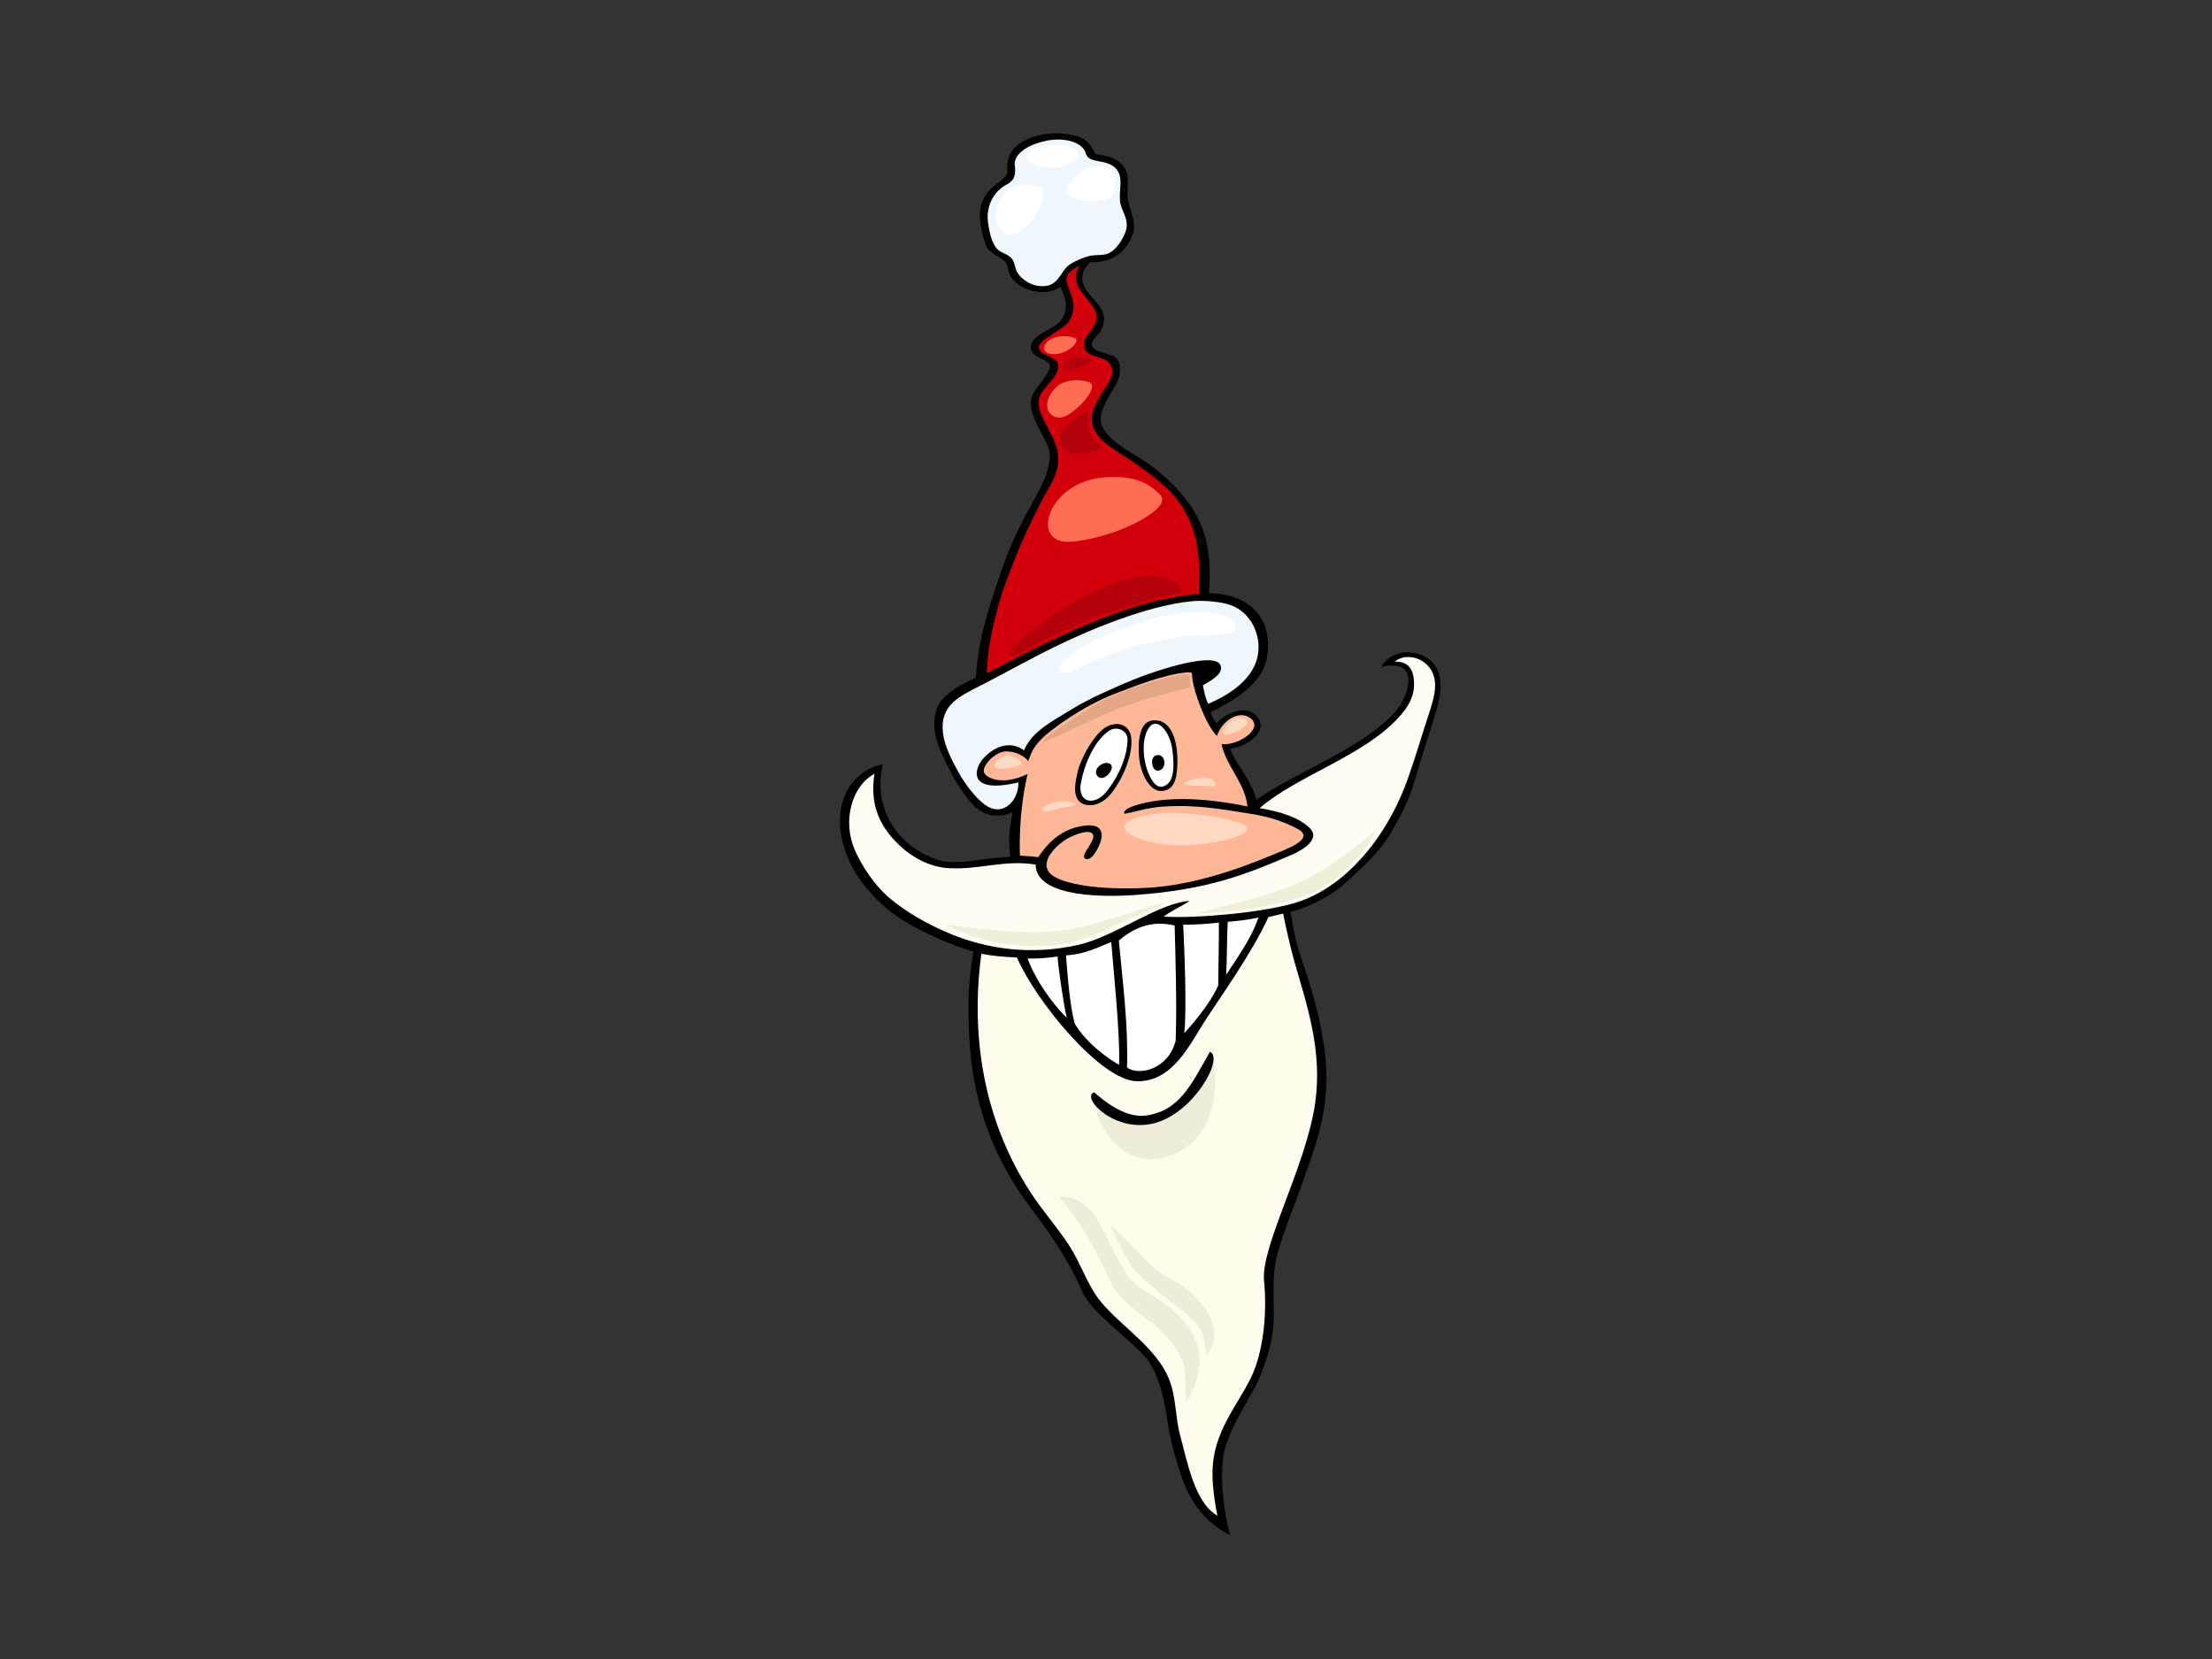 <?xml version="1.0" encoding="utf-8"?>
<!-- Generator: Adobe Illustrator 17.0.0, SVG Export Plug-In . SVG Version: 6.00 Build 0)  -->
<!DOCTYPE svg PUBLIC "-//W3C//DTD SVG 1.1//EN" "http://www.w3.org/Graphics/SVG/1.1/DTD/svg11.dtd">
<svg version="1.1" id="Layer_1" xmlns="http://www.w3.org/2000/svg" xmlns:xlink="http://www.w3.org/1999/xlink" x="0px" y="0px"
	 width="800px" height="600px" viewBox="0 0 800 600" enable-background="new 0 0 800 600" xml:space="preserve">
<rect x="0" y="0" width="800" height="600" fill="#333333" stroke="none"/>
<g>
	<path d="M514.834,237.256c-5.973-2.851-12.787-0.908-15.264,3.942c14.783-3.533,9.805,11.384,4.577,16.822
		c-12.864,13.385-34.449,20.642-49.744,31.188c-1.875-7.182-8.338-14.176-9.436-18.417c6.147-0.809,14.302-6.37,9.476-11.839
		c-3.848-4.368-11.759-0.88-14.405,2.665c-0.964-0.831-1.804-2.799-2.182-4.082c8.23-3.958,18.962-10.283,20.43-20.118
		c2.062-13.744-6.222-22.563-21.038-22.924c1.241-15.595-1.445-26.392-10.588-36.628c-3.747-4.202-8.784-8.735-14.117-11.977
		c-4.96-3.017-12.244-7.118-14.107-12.13c-1.896-5.1,4.193-12.292,5.76-15.916c1.565-3.634,1.136-8.242-1.985-9.274
		c-3.123-1.037-7.21-1.624-7.369-3.914c-0.12-1.708,2.492-3.524,3.231-4.934c5.093-9.739-7.721-12.038-6.555-20.104
		c0.232-1.591,1.112-3.144,2.647-4.791c8.639,0.293,13.254-4.214,15.318-9.544c1.661-4.291-0.167-7.419-1.386-12.2
		c-1.053-4.157,1.22-9.162-1.985-13.176c-3.209-4.012-9.239-3.705-9.948-4.31c-0.713-0.598-1.619-5.155-7.198-6.513
		c-5.584-1.354-9.948-0.92-13.591-0.014c-5.021,1.25-11.764,4.291-11.058,12.735c0.31,3.714-6.67,4.329-9.256,11.677
		c-1.607,4.563,0.059,11.201,1.49,15.17c1.204,3.343,5.521,3.906,7.329,6.536c0.854,1.246,0.69,2.973,1.415,4.404
		c2.639,5.183,12.742,8.284,18.159,4.101c2.151,4.007,3.268,8.972-0.129,12.627c-2.916,3.134-10.53,4.716-10.492,9.321
		c0.033,4.047,6.604,3.956,6.94,6.689c0.19,1.565-2.623,5.129-3.859,6.797c-1.851,2.496-3.454,4.361-3.104,7.435
		c0.788,6.907,7.236,13.887,6.893,18.509c-0.34,4.613-1.457,7.369-3.775,12.029c-2.313,4.666-8.404,14.218-13.04,27.328
		c-4.638,13.108-9.209,26.5-9.931,40.617c-0.814,0.511-6.504,2.935-9.047,5.07c-2.543,2.133-4.394,3.599-5.399,7.226
		c-2.086,7.526,1.558,14.406,4.896,21.026c3.334,6.619,7.686,12.864,11.459,15.06c3.313,1.935,7.817,2.203,11.349,0.199
		c-1.082,5.746-1.635,10.478-0.833,16.235c-3.289,0.162-6.264,0.446-9.5,0.859c-3.235,0.42-11.515,2.011-16.745,0.263
		c-14.804-4.955-23.605-18.887-19.839-34.622c-13.389,3.083-17.033,16.008-15.062,25.77c1.94,9.633,6.081,16.806,15.072,25.254
		c8.305,7.806,25.477,14.844,32.743,16.721c-0.228,1.595-1.354,7.52-1.673,14.795c-0.319,7.28,0,18.828,1.178,27.042
		c2.954,20.658,10.588,36.607,20.806,50.332c6.907,9.274,13.401,18.004,19.027,30.805c3.557,8.092,18.049,17.653,23.497,24.492
		c3.444,4.322,6.055,12.998,7.196,21.463c1.138,8.458,3.787,16.576,5.164,20.785c4.15,12.639,11.944,18.589,17.601,21.266
		c-1.713-5.821-4.554-22.284-1.657-31.835c2.898-9.549,10.368-19.83,12.592-25.599c2.586-6.696,4.793-13.096,4.861-21.036
		c0.061-6.839-0.448-13.235,0.572-19.72c1.018-6.483,6.262-18.999,10.112-29.975c3.855-10.985,8.868-23.234,8.366-39.387
		c-0.3-9.65-2.745-20.384-5.642-30.388c-1.663-5.729-4.092-12.059-5.112-16.135c-1.018-4.073-1.994-9.65-2.177-11.198
		c8.106-2.161,15.736-6.543,21.012-11.543c5.445-5.155,11.041-9.936,15.119-16.904c3.88-6.628,6.895-12.228,9.307-20.876
		c2.187-7.843,4.845-15.316,7.09-22.953C521.296,250.709,523.083,241.191,514.834,237.256z"/>
	<path fill-rule="evenodd" clip-rule="evenodd" fill="#F0F7FC" d="M379.401,50.735c-6.386,1.058-13.014,4.392-12.381,9.232
		c0.631,4.838-1.373,5.894-3.287,6.959c-4.432,2.47-7.247,7.742-6.377,13.774c0.42,2.912,1.246,7.121,3.205,9.27
		c1.455,1.598,4.047,1.811,5.483,3.695c0.981,1.283,1.004,3.411,1.975,5.03c1.319,2.196,5.352,5.389,10.274,4.723
		c4.139-0.558,5.253-4.484,7.529-6.879c1.515-1.595,6.414-3.683,8.603-4.054c2.935-0.493,4.763,0.11,6.973-1.117
		c2.806-1.553,4.781-5.204,5.612-7.383c1.799-4.725-1.788-7.773-1.978-11.59c-0.239-4.744,1.354-8.582-1.595-11.583
		c-3.458-3.519-9.666-1.483-10.705-5.284C391.702,51.726,385.792,49.68,379.401,50.735z"/>
	<path fill-rule="evenodd" clip-rule="evenodd" fill="#D2000A" d="M386.804,115.914c-1.877,3.271-11.154,6.703-11.076,9.781
		c0.07,2.968,6.576,3.165,6.954,6.063c0.751,5.767-8.261,8.817-6.992,15.168c1.237,6.189,6.588,11.318,6.992,18.239
		c0.357,6.217-3.245,10.83-5.453,15.037c-5.523,10.544-9.436,19.26-14.166,32.377c-1.804,5.009-6.145,20.245-6.173,30.927
		c23.288-12.362,51.848-26.868,76.607-28.672c1.063-15.304-1.009-26.678-9.368-36.079c-3.721-4.193-9.415-8.284-14.504-11.827
		c-4.91-3.418-12.057-6.778-14.112-12.134c-3.339-8.704,7.864-15.778,6.67-21.383c-1.196-5.603-8.889-3.118-10.053-7.872
		c-1.143-4.667,5.647-6.595,4.207-12.411c-0.732-2.942-5.277-6.856-6.346-9.317c-1.075-2.454-1.302-5.234,0.53-7.639
		c-0.005-0.094-3.782,1.3-4.678,3.949C384.704,103.459,390.792,108.97,386.804,115.914z"/>
	<path fill-rule="evenodd" clip-rule="evenodd" fill="#F0F7FC" d="M454.826,237.406c1.612-7.839-2.59-16.114-9.873-18.605
		c-3.449-1.185-9.655-1.764-13.845-1.361c-16.939,1.657-38.283,10.919-50.037,16.693c-8.953,4.397-18.244,9.643-26.824,14.011
		c-7.498,3.813-14.38,6.984-13.218,16.918c0.563,4.779,3.198,9.91,5.753,14.471c2.072,3.698,5.758,8.784,9.31,11.417
		c6.844,5.068,12.538-1.891,12.205-7.998c-18.089,4.366-16.555-4.627-12.289-9.073c4.27-4.446,9.917-5.851,14.34-2.487
		c2.951-7.062,10.415-10.628,17.401-14.969c5.751-3.564,15.773-7.998,21.906-10.513c9.655-3.965,29.684-10.196,31.72-5.37
		c1.237,2.926-2.764,5.3-6.337,7.28c0.369,1.771,0.899,4.892,1.94,6.731C444.646,251.291,453.123,245.728,454.826,237.406z"/>
	<path fill-rule="evenodd" clip-rule="evenodd" fill="#FFFDF3" d="M511.111,244.33c1.307,6.48-1.572,11.142-5.373,15.264
		c-12.946,14.035-36.373,20.818-50.182,32.663c7.932,1.391,13.986,3.353,17.922,7.01c4.514,4.19-2.527,8.259-6.262,9.868
		c-16.611,7.151-30.477,12.69-56.536,14.539c-15.759,1.119-36.082-0.256-36.127-10.987c-11.208-1.835-20.02,1.891-31.314,1.312
		c-6.917-0.357-12.904-3.834-16.82-7.268c-7.888-6.923-12.022-15.137-10.159-26.866c-8.374,4.526-11.607,17.179-7.114,27.521
		c2.405,5.544,6.898,12.515,12.301,17.174c5.919,5.108,14.096,9.821,22.418,13.237c12.791,5.26,28.497,7.846,45.917,3.981
		c13.331-2.954,29.379-15.356,40.471-15.926c-2.961,1.954-6.893,3.674-9.389,5.664c11.006,0.673,34.655-1.234,47.193-4.878
		c12.535-3.646,21.636-12.812,26.577-18.856c6.853-8.376,11.588-17.8,14.567-26.277c3.02-8.573,5.619-17.486,7.494-23.103
		c2.149-6.445,4.176-13.197-0.57-17.932c-3.425-3.412-8.777-3.688-11.654-1.194C508.075,239.231,510.384,240.728,511.111,244.33z"/>
	<path fill-rule="evenodd" clip-rule="evenodd" fill="#FFB897" d="M440.111,266.163c-4.132-4.12-8.226-15.816-8.857-20.461
		c-0.274-2.044,0.329-2.729-1.851-2.534c-8.629,0.758-18.833,4.925-26.65,7.923c-10.49,4.019-22.476,12.486-26.113,16.207
		c-3.639,3.723-3.784,5.682-4.8,7.986c-1.295-1.872-4.643-3.604-8.055-3.543c-2.496,0.04-5.335,2.309-6.473,3.777
		c-0.171,0.218-1.889,2.161-1.455,3.721c0.554,2.029,6.478,5.197,15.802,0.676c-2.907,12.374-2.97,23.64-2.794,29.538
		c2.297,0.115,4.58,0.3,6.644,0.533c2.822-4.232,8.207-10.856,17.775-11.461c6.459-0.411,5.6,4.526,4.035,7.67
		c-1.321,2.667-2.806,4.788-4.385,4.5c-2.241-0.418,0.352-3.547,0.697-4.204c0.748-1.434,2.271-3.512,1.677-4.648
		c-1.377-2.647-8.582,0.985-9.69,1.687c-5.002,3.158-11.212,10.257-3.489,13.983c7.327,3.541,21.627,4.216,32.675,3.585
		c16.536-0.941,32.483-6.527,45.469-11.937c4.892-2.041,15.999-5.877,8.758-9.514c-3.829-1.921-8.172-4.014-17.474-5.45
		c-9.307-1.436-18.699-3.296-30.89-2.492c-6.71,0.443-11.89,2.52-14.075,2.562c-0.695-1.896,5.516-3.93,12.705-4.805
		c11.172-1.351,23.455,0.45,31.84,2.201c-0.772-8.416-7.594-14.368-9.345-22.533c6.13,0.627,15.534-5.76,10.347-9.471
		C448.093,256.767,442.15,260.396,440.111,266.163z"/>
	<path fill-rule="evenodd" clip-rule="evenodd" fill="#FFFCED" d="M458.742,331.654c-6.067,13.277-17.742,29.475-23.105,37.785
		c-5.359,8.303-11.569,21.969-24.572,21.608c-13.005-0.354-36.544-29.046-43.268-44.772c-4.526-0.169-8.451-0.479-12.88-1.335
		c-4.497,33.738,2.729,63.29,17.936,86.513c4.08,6.234,9.418,12.315,13.723,18.837c4.254,6.436,6.811,14.807,11.555,20.51
		c7.829,9.404,19.945,16.433,24.644,27.943c2.684,6.567,2.201,13.69,4.04,20.369c2.604,9.465,5.143,24.271,13.481,29.069
		c-3.022-15.189-1.985-22.345,1.579-30.683c3.564-8.338,9.446-15.4,12.163-23.082c2.712-7.684,4.293-18.976,3.121-31.321
		c-1.18-12.346,15.177-41.295,18.462-63.985c2.764-19.086-2.928-35.455-7.587-51.712c-1.26-4.418-2.996-12.16-3.988-16.991
		C462.789,330.725,460.694,331.241,458.742,331.654z"/>
	<path fill-rule="evenodd" clip-rule="evenodd" fill="#FFFFFF" d="M444.02,333.393c-0.31,5.933-0.249,13.446-0.554,19.156
		c3.876-6.041,9.101-13.052,11.675-20.738C451.722,332.644,447.213,333.116,444.02,333.393z"/>
	<path fill-rule="evenodd" clip-rule="evenodd" fill="#FFFFFF" d="M427.918,334.458c0.406,8.392,1.354,30.151,0.406,39.195
		c2.154-2.398,9.293-10.342,12.263-17.254c0.024-5.586,0.284-14.549,0.242-22.73C436.613,334.198,432.225,334.402,427.918,334.458z"
		/>
	<path fill-rule="evenodd" clip-rule="evenodd" fill="#FFFFFF" d="M404.646,340.157c1.434,15.48,3.435,30.681,2.961,45.894
		c4.056,3.172,14.928,0.844,17.582-9.638c0.488-12.094-0.068-31.049-0.366-41.696C415.668,332.504,409.085,336.361,404.646,340.157z
		"/>
	<path fill-rule="evenodd" clip-rule="evenodd" fill="#FFFFFF" d="M385.523,345.511c0.713,8.866,1.382,17.824,3.163,24.715
		c4.758,7.825,13.174,13.286,16.045,14.875c0.441-10.497-1.94-33.433-2.837-44.42C396.674,342.808,392.09,345.168,385.523,345.511z"
		/>
	<path fill-rule="evenodd" clip-rule="evenodd" fill="#FFFFFF" d="M382.461,345.931c-3.196,0.469-7.078,0.845-10.816,0.732
		c2.858,7.71,8.592,15.905,14.19,21.493C384.837,364.196,382.982,351.963,382.461,345.931z"/>
	<path fill-rule="evenodd" clip-rule="evenodd" d="M416.75,260.568c7.353-0.849,9.164,8.345,9.08,14.903
		c-0.089,6.553-1.236,10.316-5.767,10.605c-4.171,0.27-7.55-6.154-8.101-12.214C411.41,267.801,412.22,261.091,416.75,260.568z"/>
	<path fill-rule="evenodd" clip-rule="evenodd" fill="#FFFFFF" d="M423.896,270.56c-0.96-6.325-5.743-11.717-8.58-7.055
		c-4.3,7.059,0.357,21.941,4.953,21.022C424.868,283.602,424.854,276.878,423.896,270.56z"/>
	<path fill-rule="evenodd" clip-rule="evenodd" d="M400.449,262.714c4.528-2.182,8.059-0.009,8.615,3.695
		c1.039,6.994-3.923,17.073-7.888,21.369c-3.967,4.298-9.052,4.197-11.057,1.806c-2.008-2.391-1.382-6.077-0.314-10.68
		C390.87,274.3,395.918,264.901,400.449,262.714z"/>
	<path fill-rule="evenodd" clip-rule="evenodd" fill="#FFFFFF" d="M400.81,264.486c-5.129,3.775-8.601,11.733-9.885,18.645
		c-1.349,7.285,4.85,8.324,8.93,3.533c4.087-4.798,7.946-12.632,7.935-19.354C407.783,264.326,403.919,262.201,400.81,264.486z"/>
	<path fill-rule="evenodd" clip-rule="evenodd" d="M418.505,273.089c3.348-0.303,3.503,5.248,0.418,5.629
		C416.372,279.027,415.636,273.347,418.505,273.089z"/>
	<path fill-rule="evenodd" clip-rule="evenodd" d="M401.61,276.355c2.029,1.633-2.654,6.935-4.725,4.286
		C394.818,277.99,399.579,274.722,401.61,276.355z"/>
	<path fill-rule="evenodd" clip-rule="evenodd" fill="#FFD9C2" d="M419.46,294.099c2.705-0.321,17.965-0.129,28.865,3.517
		c10.907,3.646-12.627,9.455-26.873,7.775C407.206,303.714,397.756,296.657,419.46,294.099z"/>
	<path fill-rule="evenodd" clip-rule="evenodd" fill="#FFD9C2" d="M364.447,273.197c1.954-0.199,4.019,1.176,4.943,2.597
		c0.924,1.424-7.618,2.825-9.136,2.015C358.736,276.998,360.571,273.596,364.447,273.197z"/>
	<path fill-rule="evenodd" clip-rule="evenodd" fill="#FFD9C2" d="M442.539,264.049c0.863-2.011,3.836-5.004,6.501-4.413
		C456.717,261.347,440.47,268.854,442.539,264.049z"/>
	<path fill-rule="evenodd" clip-rule="evenodd" fill="#FFD9C2" d="M428.861,282.863c2.691-1.422,7.599-2.356,9.873-0.751
		c2.266,1.607,0.697,2.517-1.799,2.156C434.433,283.905,425.724,284.524,428.861,282.863z"/>
	<path fill-rule="evenodd" clip-rule="evenodd" fill="#FFD9C2" d="M383.402,292.321c3.123-0.669,6.497-1.072,5.645-1.614
		c-1.359-0.861-5.568-1.199-8.488-0.317c-2.923,0.884-4.709,2.414-2.602,3.078C378.874,293.761,380.976,292.837,383.402,292.321z"/>
	<path fill-rule="evenodd" clip-rule="evenodd" fill="#E3A788" d="M378.935,266.44c2.886-2.391,12.425-9.143,20.076-13.066
		c7.644-3.921,17.969-7.006,22.246-8.022c4.28-1.009,9.138-2.128,9.11-1.077c-0.042,1.405-0.087,2.968,0.263,4.225
		c-3.897,1.178-9.631,2.269-19.469,5.415C393.617,259.526,370.627,273.317,378.935,266.44z"/>
	<path fill-rule="evenodd" clip-rule="evenodd" fill="#EFEDD9" d="M397.371,398.921c1.997,1.384,8.871,9.556,19.337,6.297
		c10.462-3.259,14.931-10.333,17.186-14.488c2.257-4.153,4.49-7.569,5.049-5.83c0.561,1.739,3.571,25.944-15.59,33.032
		C401.772,425.914,392.589,395.627,397.371,398.921z"/>
	<path fill-rule="evenodd" clip-rule="evenodd" d="M437.582,380.382c5.155,2.191-5.548,21.667-19.616,25.707
		c-14.661,4.204-27.281-9.373-22.268-11.046c2.222,1.868,10.612,9.542,18.744,8.402C426.4,401.763,430.527,392.875,437.582,380.382z
		"/>
	<path fill-rule="evenodd" clip-rule="evenodd" fill="#EFEDD9" d="M382.968,432.967c7.123,6.801,16.355,24.996,18.633,30.474
		c2.285,5.471,10.034,11.545,14.818,14.849c4.786,3.294,11.564,11.323,12.003,17.256c0.439,5.938,0.587,11.367,0.587,11.367
		s9.511-12.658,1.945-25.142c-7.564-12.489-18.523-13.192-23.774-21.434c-5.248-8.249-8.958-18.415-12.472-22.209
		C388.207,431.094,382.968,432.967,382.968,432.967z"/>
	<path fill-rule="evenodd" clip-rule="evenodd" fill="#EFEDD9" d="M401.286,442.696c1.734,3.24,6.309,13.946,9.27,16.968
		c2.963,3.015,9.802,9.068,14.88,12.622c5.086,3.554,8.925,7.822,9.755,10.804c0.828,2.977,1.009,7.177,1.009,7.177
		s6.588-6.295-0.129-16.543c-6.717-10.25-15.534-11.158-21.151-17.439C409.31,450.012,401.286,442.696,401.286,442.696z"/>
	<path fill-rule="evenodd" clip-rule="evenodd" fill="#F1EFD9" d="M421.119,326.549c2.696-0.31-12.667,5.685-18.544,8.542
		c-5.879,2.846-15.149,7.114-26.739,7.139c-11.588,0.028-20.684-1.87-29.719-5.746c-9.037-3.876-0.27-1.239,8.554-0.579
		c8.824,0.664,18.23,2.323,32.02,0.115C400.472,333.815,415.605,327.19,421.119,326.549z"/>
	<path fill-rule="evenodd" clip-rule="evenodd" fill="#F1EFD9" d="M433.823,330.003c2.719-0.791,23.335-5.485,34.137-9.971
		c10.804-4.481,23.903-14.605,28.295-18.716c4.383-4.115-5.251,12.737-19.194,20.372
		C463.117,329.322,429.825,331.162,433.823,330.003z"/>
	<path fill-rule="evenodd" clip-rule="evenodd" fill="#B3000A" d="M368.693,236.271c3.683-1.891,16.921-9.594,29.916-13.925
		c13.003-4.326,22.505-7.2,27.539-7.609c5.037-0.415-4.551-14.105-32.349,0.146C368.94,227.63,359.128,241.174,368.693,236.271z"/>
	<path fill-rule="evenodd" clip-rule="evenodd" fill="#FF6D53" d="M400.676,172.563c8.491-0.35,14.096,1.283,18.969,6.461
		c4.875,5.176-17.416,15.938-32.518,16.921C372.03,196.928,378.819,173.454,400.676,172.563z"/>
	<path fill-rule="evenodd" clip-rule="evenodd" fill="#FF6D53" d="M381.834,140.174c2.738-2.853,8.887-3.388,12.299-1.799
		c3.406,1.591-4.38,10.337-9.152,12.28C380.218,152.599,375.357,146.914,381.834,140.174z"/>
	<path fill-rule="evenodd" clip-rule="evenodd" fill="#FF6D53" d="M380.811,122.305c2.759-1.119,6.799-0.786,8.245,0.16
		c1.443,0.938-2.649,5.708-7.956,5.61C375.793,127.971,377.156,123.791,380.811,122.305z"/>
	<path fill-rule="evenodd" clip-rule="evenodd" fill="#B3000A" d="M386.247,153.045c1.248-1.351,7.991-5.143,7.567-3.789
		c-0.624,2.003-0.866,4.584,0.251,6.954c1.171,2.494,2.489,3.801,4.376,5.026c1.886,1.222-8.826,4.404-13.042,1.67
		C381.635,160.466,382.867,156.733,386.247,153.045z"/>
	<path fill-rule="evenodd" clip-rule="evenodd" fill="#B3000A" d="M386.006,130.365c2.177-1.007,5.694-1.725,8.718-0.842
		c3.026,0.88-7.017,4.439-8.941,4.584C383.859,134.25,383.716,131.416,386.006,130.365z"/>
	<path fill-rule="evenodd" clip-rule="evenodd" fill="#FFFFFF" d="M364.097,69.221c2.457-2.299,6.665-2.947,11.313-1.729
		c4.65,1.215,0.3,11.477-6.541,16.268C362.021,88.544,355.515,77.257,364.097,69.221z"/>
	<path fill-rule="evenodd" clip-rule="evenodd" fill="#FFFFFF" d="M378.249,52.584c2.367-0.615,9.511-0.638,11.318,2.367
		c1.811,3.008-4.483,6.267-11.17,5.528C371.713,59.74,366.516,55.644,378.249,52.584z"/>
	<path fill-rule="evenodd" clip-rule="evenodd" fill="#FFFFFF" d="M388.673,63.951c4.115-3.831,10.018-5.035,12.974-2.212
		c2.954,2.82,1.943,7.207,0.103,9.53C399.912,73.592,378.01,73.892,388.673,63.951z"/>
	<path fill-rule="evenodd" clip-rule="evenodd" fill="#FFFFFF" d="M418.23,223.341c7.865-2.28,24.114-3.913,28.145,1.99
		c4.028,5.91-13.007,3.639-20.85,5.19c-7.848,1.548-18.087,2.818-33.909,10.532C375.793,248.769,379.371,234.6,418.23,223.341z"/>
</g>
</svg>
